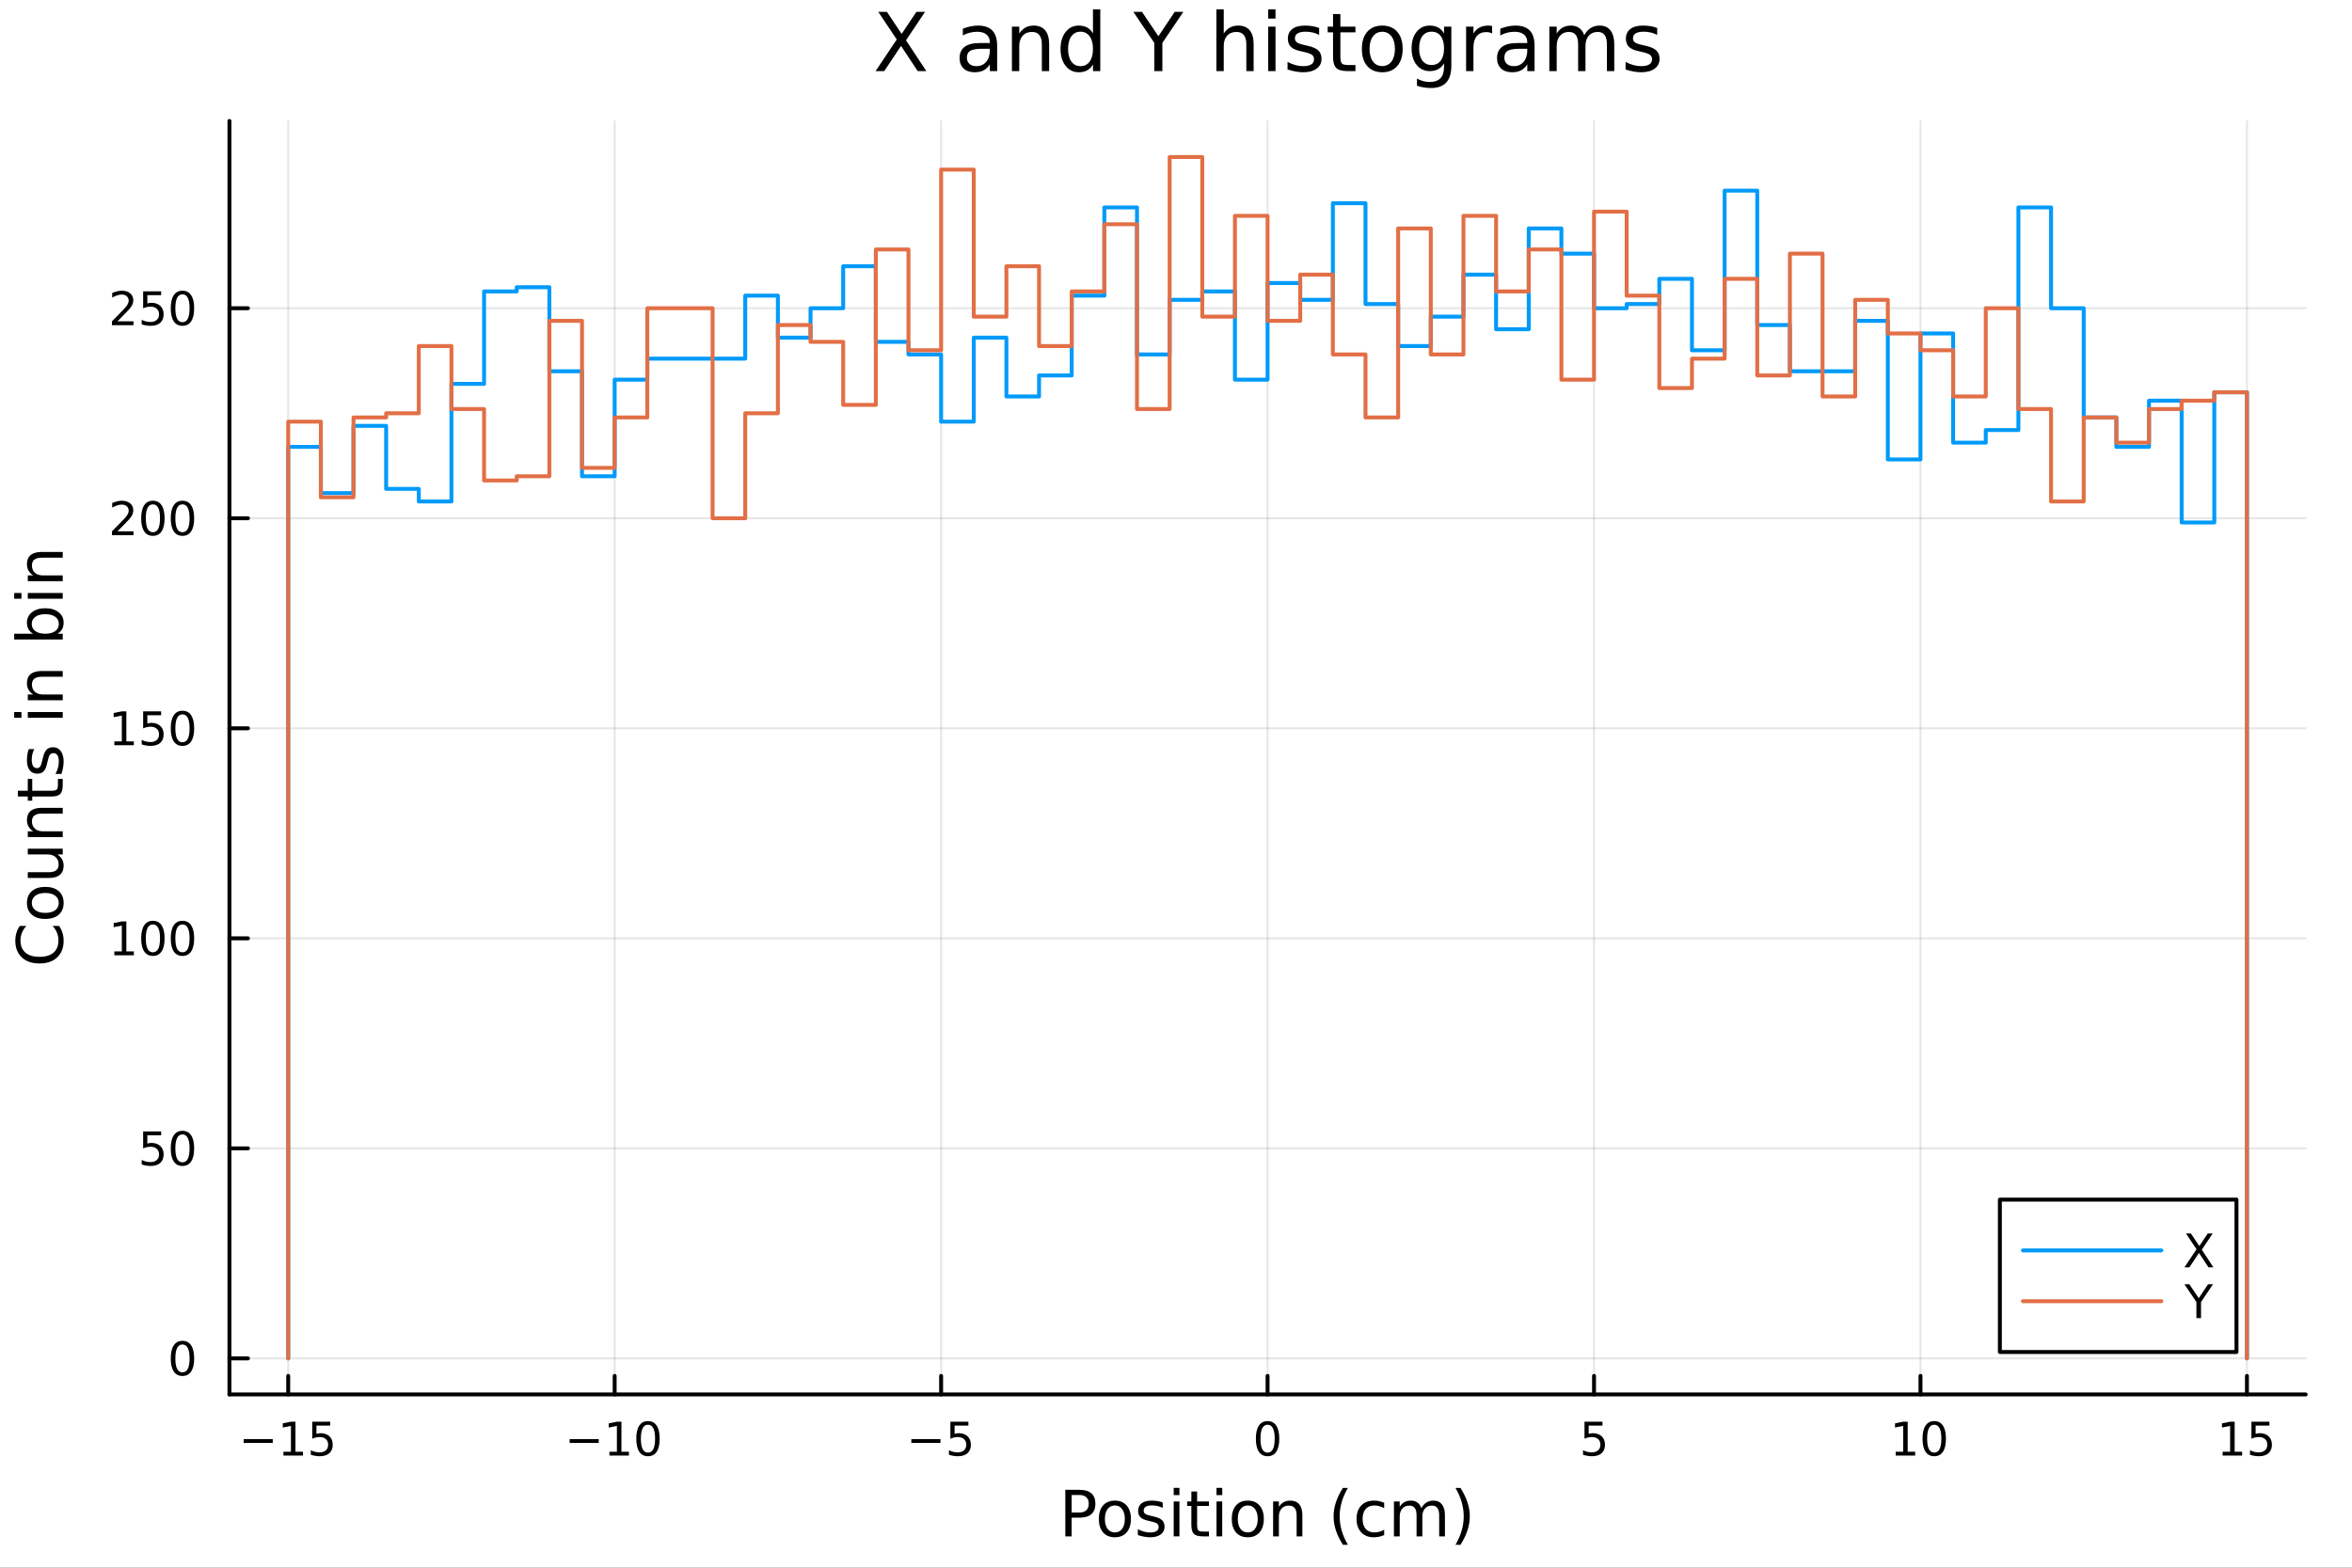 <?xml version="1.0" encoding="utf-8"?>
<svg xmlns="http://www.w3.org/2000/svg" xmlns:xlink="http://www.w3.org/1999/xlink" width="600" height="400" viewBox="0 0 2400 1600">
<rect x="0" y="0" width="2400" height="1600" fill="#333333" stroke="none"/>
<defs>
  <clipPath id="clip610">
    <rect x="0" y="0" width="2400" height="1600"/>
  </clipPath>
</defs>
<path clip-path="url(#clip610)" d="M0 1600 L2400 1600 L2400 0 L0 0  Z" fill="#ffffff" fill-rule="evenodd" fill-opacity="1"/>
<defs>
  <clipPath id="clip611">
    <rect x="480" y="0" width="1681" height="1600"/>
  </clipPath>
</defs>
<path clip-path="url(#clip610)" d="M234.125 1423.18 L2352.76 1423.18 L2352.76 123.472 L234.125 123.472  Z" fill="#ffffff" fill-rule="evenodd" fill-opacity="1"/>
<defs>
  <clipPath id="clip612">
    <rect x="234" y="123" width="2120" height="1301"/>
  </clipPath>
</defs>
<polyline clip-path="url(#clip612)" style="stroke:#000000; stroke-linecap:round; stroke-linejoin:round; stroke-width:2; stroke-opacity:0.1; fill:none" points="294.087,1423.18 294.087,123.472 "/>
<polyline clip-path="url(#clip612)" style="stroke:#000000; stroke-linecap:round; stroke-linejoin:round; stroke-width:2; stroke-opacity:0.1; fill:none" points="627.205,1423.18 627.205,123.472 "/>
<polyline clip-path="url(#clip612)" style="stroke:#000000; stroke-linecap:round; stroke-linejoin:round; stroke-width:2; stroke-opacity:0.1; fill:none" points="960.323,1423.18 960.323,123.472 "/>
<polyline clip-path="url(#clip612)" style="stroke:#000000; stroke-linecap:round; stroke-linejoin:round; stroke-width:2; stroke-opacity:0.1; fill:none" points="1293.44,1423.18 1293.44,123.472 "/>
<polyline clip-path="url(#clip612)" style="stroke:#000000; stroke-linecap:round; stroke-linejoin:round; stroke-width:2; stroke-opacity:0.1; fill:none" points="1626.56,1423.18 1626.56,123.472 "/>
<polyline clip-path="url(#clip612)" style="stroke:#000000; stroke-linecap:round; stroke-linejoin:round; stroke-width:2; stroke-opacity:0.1; fill:none" points="1959.68,1423.18 1959.68,123.472 "/>
<polyline clip-path="url(#clip612)" style="stroke:#000000; stroke-linecap:round; stroke-linejoin:round; stroke-width:2; stroke-opacity:0.1; fill:none" points="2292.79,1423.18 2292.79,123.472 "/>
<polyline clip-path="url(#clip612)" style="stroke:#000000; stroke-linecap:round; stroke-linejoin:round; stroke-width:2; stroke-opacity:0.1; fill:none" points="234.125,1386.4 2352.76,1386.4 "/>
<polyline clip-path="url(#clip612)" style="stroke:#000000; stroke-linecap:round; stroke-linejoin:round; stroke-width:2; stroke-opacity:0.1; fill:none" points="234.125,1172.04 2352.76,1172.04 "/>
<polyline clip-path="url(#clip612)" style="stroke:#000000; stroke-linecap:round; stroke-linejoin:round; stroke-width:2; stroke-opacity:0.1; fill:none" points="234.125,957.676 2352.76,957.676 "/>
<polyline clip-path="url(#clip612)" style="stroke:#000000; stroke-linecap:round; stroke-linejoin:round; stroke-width:2; stroke-opacity:0.1; fill:none" points="234.125,743.316 2352.76,743.316 "/>
<polyline clip-path="url(#clip612)" style="stroke:#000000; stroke-linecap:round; stroke-linejoin:round; stroke-width:2; stroke-opacity:0.1; fill:none" points="234.125,528.956 2352.76,528.956 "/>
<polyline clip-path="url(#clip612)" style="stroke:#000000; stroke-linecap:round; stroke-linejoin:round; stroke-width:2; stroke-opacity:0.1; fill:none" points="234.125,314.596 2352.76,314.596 "/>
<polyline clip-path="url(#clip610)" style="stroke:#000000; stroke-linecap:round; stroke-linejoin:round; stroke-width:4; stroke-opacity:1; fill:none" points="234.125,1423.18 2352.76,1423.18 "/>
<polyline clip-path="url(#clip610)" style="stroke:#000000; stroke-linecap:round; stroke-linejoin:round; stroke-width:4; stroke-opacity:1; fill:none" points="294.087,1423.18 294.087,1404.28 "/>
<polyline clip-path="url(#clip610)" style="stroke:#000000; stroke-linecap:round; stroke-linejoin:round; stroke-width:4; stroke-opacity:1; fill:none" points="627.205,1423.18 627.205,1404.28 "/>
<polyline clip-path="url(#clip610)" style="stroke:#000000; stroke-linecap:round; stroke-linejoin:round; stroke-width:4; stroke-opacity:1; fill:none" points="960.323,1423.18 960.323,1404.28 "/>
<polyline clip-path="url(#clip610)" style="stroke:#000000; stroke-linecap:round; stroke-linejoin:round; stroke-width:4; stroke-opacity:1; fill:none" points="1293.44,1423.18 1293.44,1404.28 "/>
<polyline clip-path="url(#clip610)" style="stroke:#000000; stroke-linecap:round; stroke-linejoin:round; stroke-width:4; stroke-opacity:1; fill:none" points="1626.56,1423.18 1626.56,1404.28 "/>
<polyline clip-path="url(#clip610)" style="stroke:#000000; stroke-linecap:round; stroke-linejoin:round; stroke-width:4; stroke-opacity:1; fill:none" points="1959.68,1423.18 1959.68,1404.28 "/>
<polyline clip-path="url(#clip610)" style="stroke:#000000; stroke-linecap:round; stroke-linejoin:round; stroke-width:4; stroke-opacity:1; fill:none" points="2292.79,1423.18 2292.79,1404.28 "/>
<path clip-path="url(#clip610)" d="M248.647 1468.75 L278.323 1468.75 L278.323 1472.69 L248.647 1472.69 L248.647 1468.75 Z" fill="#000000" fill-rule="nonzero" fill-opacity="1" /><path clip-path="url(#clip610)" d="M289.226 1481.64 L296.864 1481.64 L296.864 1455.28 L288.554 1456.95 L288.554 1452.69 L296.818 1451.02 L301.494 1451.02 L301.494 1481.64 L309.133 1481.64 L309.133 1485.58 L289.226 1485.58 L289.226 1481.64 Z" fill="#000000" fill-rule="nonzero" fill-opacity="1" /><path clip-path="url(#clip610)" d="M318.624 1451.02 L336.98 1451.02 L336.98 1454.96 L322.906 1454.96 L322.906 1463.43 Q323.924 1463.08 324.943 1462.92 Q325.962 1462.73 326.98 1462.73 Q332.767 1462.73 336.147 1465.9 Q339.526 1469.08 339.526 1474.49 Q339.526 1480.07 336.054 1483.17 Q332.582 1486.25 326.262 1486.25 Q324.087 1486.25 321.818 1485.88 Q319.573 1485.51 317.165 1484.77 L317.165 1480.07 Q319.249 1481.2 321.471 1481.76 Q323.693 1482.32 326.17 1482.32 Q330.174 1482.32 332.512 1480.21 Q334.85 1478.1 334.85 1474.49 Q334.85 1470.88 332.512 1468.77 Q330.174 1466.67 326.17 1466.67 Q324.295 1466.67 322.42 1467.08 Q320.568 1467.5 318.624 1468.38 L318.624 1451.02 Z" fill="#000000" fill-rule="nonzero" fill-opacity="1" /><path clip-path="url(#clip610)" d="M581.267 1468.75 L610.943 1468.75 L610.943 1472.69 L581.267 1472.69 L581.267 1468.75 Z" fill="#000000" fill-rule="nonzero" fill-opacity="1" /><path clip-path="url(#clip610)" d="M621.846 1481.64 L629.485 1481.64 L629.485 1455.28 L621.175 1456.95 L621.175 1452.69 L629.438 1451.02 L634.114 1451.02 L634.114 1481.64 L641.753 1481.64 L641.753 1485.58 L621.846 1485.58 L621.846 1481.64 Z" fill="#000000" fill-rule="nonzero" fill-opacity="1" /><path clip-path="url(#clip610)" d="M661.198 1454.1 Q657.586 1454.1 655.758 1457.66 Q653.952 1461.2 653.952 1468.33 Q653.952 1475.44 655.758 1479.01 Q657.586 1482.55 661.198 1482.55 Q664.832 1482.55 666.637 1479.01 Q668.466 1475.44 668.466 1468.33 Q668.466 1461.2 666.637 1457.66 Q664.832 1454.1 661.198 1454.1 M661.198 1450.39 Q667.008 1450.39 670.063 1455 Q673.142 1459.58 673.142 1468.33 Q673.142 1477.06 670.063 1481.67 Q667.008 1486.25 661.198 1486.25 Q655.387 1486.25 652.309 1481.67 Q649.253 1477.06 649.253 1468.33 Q649.253 1459.58 652.309 1455 Q655.387 1450.39 661.198 1450.39 Z" fill="#000000" fill-rule="nonzero" fill-opacity="1" /><path clip-path="url(#clip610)" d="M929.964 1468.75 L959.64 1468.75 L959.64 1472.69 L929.964 1472.69 L929.964 1468.75 Z" fill="#000000" fill-rule="nonzero" fill-opacity="1" /><path clip-path="url(#clip610)" d="M969.779 1451.02 L988.135 1451.02 L988.135 1454.96 L974.061 1454.96 L974.061 1463.43 Q975.08 1463.08 976.098 1462.92 Q977.117 1462.73 978.135 1462.73 Q983.922 1462.73 987.302 1465.9 Q990.681 1469.08 990.681 1474.49 Q990.681 1480.07 987.209 1483.17 Q983.737 1486.25 977.417 1486.25 Q975.242 1486.25 972.973 1485.88 Q970.728 1485.51 968.32 1484.77 L968.32 1480.07 Q970.404 1481.2 972.626 1481.76 Q974.848 1482.32 977.325 1482.32 Q981.33 1482.32 983.667 1480.21 Q986.005 1478.1 986.005 1474.49 Q986.005 1470.88 983.667 1468.77 Q981.33 1466.67 977.325 1466.67 Q975.45 1466.67 973.575 1467.08 Q971.723 1467.5 969.779 1468.38 L969.779 1451.02 Z" fill="#000000" fill-rule="nonzero" fill-opacity="1" /><path clip-path="url(#clip610)" d="M1293.44 1454.1 Q1289.83 1454.1 1288 1457.66 Q1286.2 1461.2 1286.2 1468.33 Q1286.2 1475.44 1288 1479.01 Q1289.83 1482.55 1293.44 1482.55 Q1297.07 1482.55 1298.88 1479.01 Q1300.71 1475.44 1300.71 1468.33 Q1300.71 1461.2 1298.88 1457.66 Q1297.07 1454.1 1293.44 1454.1 M1293.44 1450.39 Q1299.25 1450.39 1302.31 1455 Q1305.39 1459.58 1305.39 1468.33 Q1305.39 1477.06 1302.31 1481.67 Q1299.25 1486.25 1293.44 1486.25 Q1287.63 1486.25 1284.55 1481.67 Q1281.5 1477.06 1281.5 1468.33 Q1281.5 1459.58 1284.55 1455 Q1287.63 1450.39 1293.44 1450.39 Z" fill="#000000" fill-rule="nonzero" fill-opacity="1" /><path clip-path="url(#clip610)" d="M1616.84 1451.02 L1635.19 1451.02 L1635.19 1454.96 L1621.12 1454.96 L1621.12 1463.43 Q1622.14 1463.08 1623.16 1462.92 Q1624.17 1462.73 1625.19 1462.73 Q1630.98 1462.73 1634.36 1465.9 Q1637.74 1469.08 1637.74 1474.49 Q1637.74 1480.07 1634.27 1483.17 Q1630.79 1486.25 1624.48 1486.25 Q1622.3 1486.25 1620.03 1485.88 Q1617.79 1485.51 1615.38 1484.77 L1615.38 1480.07 Q1617.46 1481.2 1619.68 1481.76 Q1621.91 1482.32 1624.38 1482.32 Q1628.39 1482.32 1630.73 1480.21 Q1633.06 1478.1 1633.06 1474.49 Q1633.06 1470.88 1630.73 1468.77 Q1628.39 1466.67 1624.38 1466.67 Q1622.51 1466.67 1620.63 1467.08 Q1618.78 1467.5 1616.84 1468.38 L1616.84 1451.02 Z" fill="#000000" fill-rule="nonzero" fill-opacity="1" /><path clip-path="url(#clip610)" d="M1934.36 1481.64 L1942 1481.64 L1942 1455.28 L1933.69 1456.95 L1933.69 1452.69 L1941.96 1451.02 L1946.63 1451.02 L1946.63 1481.64 L1954.27 1481.64 L1954.27 1485.58 L1934.36 1485.58 L1934.36 1481.64 Z" fill="#000000" fill-rule="nonzero" fill-opacity="1" /><path clip-path="url(#clip610)" d="M1973.72 1454.1 Q1970.1 1454.1 1968.28 1457.66 Q1966.47 1461.2 1966.47 1468.33 Q1966.47 1475.44 1968.28 1479.01 Q1970.1 1482.55 1973.72 1482.55 Q1977.35 1482.55 1979.16 1479.01 Q1980.98 1475.44 1980.98 1468.33 Q1980.98 1461.2 1979.16 1457.66 Q1977.35 1454.1 1973.72 1454.1 M1973.72 1450.39 Q1979.53 1450.39 1982.58 1455 Q1985.66 1459.58 1985.66 1468.33 Q1985.66 1477.06 1982.58 1481.67 Q1979.53 1486.25 1973.72 1486.25 Q1967.91 1486.25 1964.83 1481.67 Q1961.77 1477.06 1961.77 1468.33 Q1961.77 1459.58 1964.83 1455 Q1967.91 1450.39 1973.72 1450.39 Z" fill="#000000" fill-rule="nonzero" fill-opacity="1" /><path clip-path="url(#clip610)" d="M2267.98 1481.64 L2275.62 1481.64 L2275.62 1455.28 L2267.31 1456.95 L2267.31 1452.69 L2275.57 1451.02 L2280.25 1451.02 L2280.25 1481.64 L2287.89 1481.64 L2287.89 1485.58 L2267.98 1485.58 L2267.98 1481.64 Z" fill="#000000" fill-rule="nonzero" fill-opacity="1" /><path clip-path="url(#clip610)" d="M2297.38 1451.02 L2315.73 1451.02 L2315.73 1454.96 L2301.66 1454.96 L2301.66 1463.43 Q2302.68 1463.08 2303.7 1462.92 Q2304.72 1462.73 2305.73 1462.73 Q2311.52 1462.73 2314.9 1465.9 Q2318.28 1469.08 2318.28 1474.49 Q2318.28 1480.07 2314.81 1483.17 Q2311.34 1486.25 2305.02 1486.25 Q2302.84 1486.25 2300.57 1485.88 Q2298.33 1485.51 2295.92 1484.77 L2295.92 1480.07 Q2298 1481.2 2300.23 1481.76 Q2302.45 1482.32 2304.92 1482.32 Q2308.93 1482.32 2311.27 1480.21 Q2313.6 1478.1 2313.6 1474.49 Q2313.6 1470.88 2311.27 1468.77 Q2308.93 1466.67 2304.92 1466.67 Q2303.05 1466.67 2301.17 1467.08 Q2299.32 1467.5 2297.38 1468.38 L2297.38 1451.02 Z" fill="#000000" fill-rule="nonzero" fill-opacity="1" /><path clip-path="url(#clip610)" d="M1093.51 1525.81 L1093.51 1543.66 L1101.59 1543.66 Q1106.08 1543.66 1108.53 1541.34 Q1110.98 1539.02 1110.98 1534.72 Q1110.98 1530.45 1108.53 1528.13 Q1106.08 1525.81 1101.59 1525.81 L1093.51 1525.81 M1087.08 1520.52 L1101.59 1520.52 Q1109.58 1520.52 1113.66 1524.15 Q1117.76 1527.75 1117.76 1534.72 Q1117.76 1541.75 1113.66 1545.35 Q1109.58 1548.95 1101.59 1548.95 L1093.51 1548.95 L1093.51 1568.04 L1087.08 1568.04 L1087.08 1520.52 Z" fill="#000000" fill-rule="nonzero" fill-opacity="1" /><path clip-path="url(#clip610)" d="M1137.62 1536.5 Q1132.91 1536.5 1130.18 1540.19 Q1127.44 1543.85 1127.44 1550.25 Q1127.44 1556.65 1130.14 1560.34 Q1132.88 1564 1137.62 1564 Q1142.3 1564 1145.04 1560.31 Q1147.78 1556.62 1147.78 1550.25 Q1147.78 1543.92 1145.04 1540.23 Q1142.3 1536.5 1137.62 1536.5 M1137.62 1531.54 Q1145.26 1531.54 1149.62 1536.5 Q1153.98 1541.47 1153.98 1550.25 Q1153.98 1559 1149.62 1564 Q1145.26 1568.97 1137.62 1568.97 Q1129.95 1568.97 1125.59 1564 Q1121.26 1559 1121.26 1550.25 Q1121.26 1541.47 1125.59 1536.5 Q1129.95 1531.54 1137.62 1531.54 Z" fill="#000000" fill-rule="nonzero" fill-opacity="1" /><path clip-path="url(#clip610)" d="M1186.42 1533.45 L1186.42 1538.98 Q1183.93 1537.71 1181.26 1537.07 Q1178.59 1536.44 1175.72 1536.44 Q1171.36 1536.44 1169.17 1537.77 Q1167 1539.11 1167 1541.79 Q1167 1543.82 1168.56 1545 Q1170.12 1546.15 1174.83 1547.2 L1176.84 1547.64 Q1183.08 1548.98 1185.69 1551.43 Q1188.33 1553.85 1188.33 1558.21 Q1188.33 1563.17 1184.38 1566.07 Q1180.47 1568.97 1173.59 1568.97 Q1170.73 1568.97 1167.61 1568.39 Q1164.52 1567.85 1161.08 1566.74 L1161.08 1560.69 Q1164.33 1562.38 1167.48 1563.24 Q1170.63 1564.07 1173.72 1564.07 Q1177.86 1564.07 1180.08 1562.66 Q1182.31 1561.23 1182.31 1558.65 Q1182.31 1556.27 1180.69 1554.99 Q1179.1 1553.72 1173.65 1552.54 L1171.62 1552.07 Q1166.17 1550.92 1163.76 1548.56 Q1161.34 1546.18 1161.34 1542.04 Q1161.34 1537.01 1164.9 1534.27 Q1168.47 1531.54 1175.02 1531.54 Q1178.27 1531.54 1181.13 1532.01 Q1184 1532.49 1186.42 1533.45 Z" fill="#000000" fill-rule="nonzero" fill-opacity="1" /><path clip-path="url(#clip610)" d="M1197.65 1532.4 L1203.51 1532.4 L1203.51 1568.04 L1197.65 1568.04 L1197.65 1532.4 M1197.65 1518.52 L1203.51 1518.52 L1203.51 1525.93 L1197.65 1525.93 L1197.65 1518.52 Z" fill="#000000" fill-rule="nonzero" fill-opacity="1" /><path clip-path="url(#clip610)" d="M1221.56 1522.27 L1221.56 1532.4 L1233.62 1532.4 L1233.62 1536.95 L1221.56 1536.95 L1221.56 1556.3 Q1221.56 1560.66 1222.73 1561.9 Q1223.94 1563.14 1227.6 1563.14 L1233.62 1563.14 L1233.62 1568.04 L1227.6 1568.04 Q1220.82 1568.04 1218.25 1565.53 Q1215.67 1562.98 1215.67 1556.3 L1215.67 1536.95 L1211.37 1536.95 L1211.37 1532.4 L1215.67 1532.4 L1215.67 1522.27 L1221.56 1522.27 Z" fill="#000000" fill-rule="nonzero" fill-opacity="1" /><path clip-path="url(#clip610)" d="M1241.32 1532.4 L1247.18 1532.4 L1247.18 1568.04 L1241.32 1568.04 L1241.32 1532.4 M1241.32 1518.52 L1247.18 1518.52 L1247.18 1525.93 L1241.32 1525.93 L1241.32 1518.52 Z" fill="#000000" fill-rule="nonzero" fill-opacity="1" /><path clip-path="url(#clip610)" d="M1273.25 1536.5 Q1268.53 1536.5 1265.8 1540.19 Q1263.06 1543.85 1263.06 1550.25 Q1263.06 1556.65 1265.77 1560.34 Q1268.5 1564 1273.25 1564 Q1277.92 1564 1280.66 1560.31 Q1283.4 1556.62 1283.4 1550.25 Q1283.4 1543.92 1280.66 1540.23 Q1277.92 1536.5 1273.25 1536.5 M1273.25 1531.54 Q1280.88 1531.54 1285.24 1536.5 Q1289.61 1541.47 1289.61 1550.25 Q1289.61 1559 1285.24 1564 Q1280.88 1568.97 1273.25 1568.97 Q1265.57 1568.97 1261.21 1564 Q1256.89 1559 1256.89 1550.25 Q1256.89 1541.47 1261.21 1536.5 Q1265.57 1531.54 1273.25 1531.54 Z" fill="#000000" fill-rule="nonzero" fill-opacity="1" /><path clip-path="url(#clip610)" d="M1328.95 1546.53 L1328.95 1568.04 L1323.09 1568.04 L1323.09 1546.72 Q1323.09 1541.66 1321.12 1539.14 Q1319.14 1536.63 1315.2 1536.63 Q1310.45 1536.63 1307.72 1539.65 Q1304.98 1542.68 1304.98 1547.9 L1304.98 1568.04 L1299.09 1568.04 L1299.09 1532.4 L1304.98 1532.4 L1304.98 1537.93 Q1307.08 1534.72 1309.91 1533.13 Q1312.78 1531.54 1316.5 1531.54 Q1322.64 1531.54 1325.79 1535.36 Q1328.95 1539.14 1328.95 1546.53 Z" fill="#000000" fill-rule="nonzero" fill-opacity="1" /><path clip-path="url(#clip610)" d="M1375.42 1518.58 Q1371.15 1525.9 1369.08 1533.06 Q1367.01 1540.23 1367.01 1547.58 Q1367.01 1554.93 1369.08 1562.16 Q1371.18 1569.35 1375.42 1576.64 L1370.32 1576.64 Q1365.55 1569.16 1363.16 1561.93 Q1360.81 1554.71 1360.81 1547.58 Q1360.81 1540.48 1363.16 1533.29 Q1365.52 1526.09 1370.32 1518.58 L1375.42 1518.58 Z" fill="#000000" fill-rule="nonzero" fill-opacity="1" /><path clip-path="url(#clip610)" d="M1412.43 1533.76 L1412.43 1539.24 Q1409.95 1537.87 1407.43 1537.2 Q1404.95 1536.5 1402.41 1536.5 Q1396.71 1536.5 1393.56 1540.13 Q1390.41 1543.73 1390.41 1550.25 Q1390.41 1556.78 1393.56 1560.4 Q1396.71 1564 1402.41 1564 Q1404.95 1564 1407.43 1563.33 Q1409.95 1562.63 1412.43 1561.26 L1412.43 1566.68 Q1409.98 1567.82 1407.34 1568.39 Q1404.73 1568.97 1401.77 1568.97 Q1393.72 1568.97 1388.97 1563.91 Q1384.23 1558.85 1384.23 1550.25 Q1384.23 1541.53 1389.01 1536.53 Q1393.81 1531.54 1402.15 1531.54 Q1404.86 1531.54 1407.43 1532.11 Q1410.01 1532.65 1412.43 1533.76 Z" fill="#000000" fill-rule="nonzero" fill-opacity="1" /><path clip-path="url(#clip610)" d="M1450.37 1539.24 Q1452.57 1535.29 1455.62 1533.41 Q1458.68 1531.54 1462.82 1531.54 Q1468.39 1531.54 1471.41 1535.45 Q1474.43 1539.33 1474.43 1546.53 L1474.43 1568.04 L1468.55 1568.04 L1468.55 1546.72 Q1468.55 1541.59 1466.73 1539.11 Q1464.92 1536.63 1461.19 1536.63 Q1456.64 1536.63 1454 1539.65 Q1451.36 1542.68 1451.36 1547.9 L1451.36 1568.04 L1445.47 1568.04 L1445.47 1546.72 Q1445.47 1541.56 1443.66 1539.11 Q1441.84 1536.63 1438.05 1536.63 Q1433.57 1536.63 1430.92 1539.68 Q1428.28 1542.71 1428.28 1547.9 L1428.28 1568.04 L1422.39 1568.04 L1422.39 1532.4 L1428.28 1532.4 L1428.28 1537.93 Q1430.29 1534.66 1433.09 1533.1 Q1435.89 1531.54 1439.74 1531.54 Q1443.62 1531.54 1446.33 1533.51 Q1449.07 1535.48 1450.37 1539.24 Z" fill="#000000" fill-rule="nonzero" fill-opacity="1" /><path clip-path="url(#clip610)" d="M1485.19 1518.58 L1490.28 1518.58 Q1495.06 1526.09 1497.41 1533.29 Q1499.8 1540.48 1499.8 1547.58 Q1499.8 1554.71 1497.41 1561.93 Q1495.06 1569.16 1490.28 1576.64 L1485.19 1576.64 Q1489.42 1569.35 1491.49 1562.16 Q1493.59 1554.93 1493.59 1547.58 Q1493.59 1540.23 1491.49 1533.06 Q1489.42 1525.9 1485.19 1518.58 Z" fill="#000000" fill-rule="nonzero" fill-opacity="1" /><polyline clip-path="url(#clip610)" style="stroke:#000000; stroke-linecap:round; stroke-linejoin:round; stroke-width:4; stroke-opacity:1; fill:none" points="234.125,1423.18 234.125,123.472 "/>
<polyline clip-path="url(#clip610)" style="stroke:#000000; stroke-linecap:round; stroke-linejoin:round; stroke-width:4; stroke-opacity:1; fill:none" points="234.125,1386.4 253.023,1386.4 "/>
<polyline clip-path="url(#clip610)" style="stroke:#000000; stroke-linecap:round; stroke-linejoin:round; stroke-width:4; stroke-opacity:1; fill:none" points="234.125,1172.04 253.023,1172.04 "/>
<polyline clip-path="url(#clip610)" style="stroke:#000000; stroke-linecap:round; stroke-linejoin:round; stroke-width:4; stroke-opacity:1; fill:none" points="234.125,957.676 253.023,957.676 "/>
<polyline clip-path="url(#clip610)" style="stroke:#000000; stroke-linecap:round; stroke-linejoin:round; stroke-width:4; stroke-opacity:1; fill:none" points="234.125,743.316 253.023,743.316 "/>
<polyline clip-path="url(#clip610)" style="stroke:#000000; stroke-linecap:round; stroke-linejoin:round; stroke-width:4; stroke-opacity:1; fill:none" points="234.125,528.956 253.023,528.956 "/>
<polyline clip-path="url(#clip610)" style="stroke:#000000; stroke-linecap:round; stroke-linejoin:round; stroke-width:4; stroke-opacity:1; fill:none" points="234.125,314.596 253.023,314.596 "/>
<path clip-path="url(#clip610)" d="M186.181 1372.19 Q182.57 1372.19 180.741 1375.76 Q178.936 1379.3 178.936 1386.43 Q178.936 1393.54 180.741 1397.1 Q182.57 1400.64 186.181 1400.64 Q189.815 1400.64 191.621 1397.1 Q193.45 1393.54 193.45 1386.43 Q193.45 1379.3 191.621 1375.76 Q189.815 1372.19 186.181 1372.19 M186.181 1368.49 Q191.991 1368.49 195.047 1373.1 Q198.125 1377.68 198.125 1386.43 Q198.125 1395.16 195.047 1399.76 Q191.991 1404.35 186.181 1404.35 Q180.371 1404.35 177.292 1399.76 Q174.237 1395.16 174.237 1386.43 Q174.237 1377.68 177.292 1373.1 Q180.371 1368.49 186.181 1368.49 Z" fill="#000000" fill-rule="nonzero" fill-opacity="1" /><path clip-path="url(#clip610)" d="M146.066 1154.76 L164.422 1154.76 L164.422 1158.69 L150.348 1158.69 L150.348 1167.16 Q151.366 1166.82 152.385 1166.65 Q153.403 1166.47 154.422 1166.47 Q160.209 1166.47 163.589 1169.64 Q166.968 1172.81 166.968 1178.23 Q166.968 1183.81 163.496 1186.91 Q160.024 1189.99 153.704 1189.99 Q151.528 1189.99 149.26 1189.62 Q147.015 1189.25 144.607 1188.51 L144.607 1183.81 Q146.691 1184.94 148.913 1185.5 Q151.135 1186.05 153.612 1186.05 Q157.616 1186.05 159.954 1183.95 Q162.292 1181.84 162.292 1178.23 Q162.292 1174.62 159.954 1172.51 Q157.616 1170.4 153.612 1170.4 Q151.737 1170.4 149.862 1170.82 Q148.01 1171.24 146.066 1172.12 L146.066 1154.76 Z" fill="#000000" fill-rule="nonzero" fill-opacity="1" /><path clip-path="url(#clip610)" d="M186.181 1157.83 Q182.57 1157.83 180.741 1161.4 Q178.936 1164.94 178.936 1172.07 Q178.936 1179.18 180.741 1182.74 Q182.57 1186.28 186.181 1186.28 Q189.815 1186.28 191.621 1182.74 Q193.45 1179.18 193.45 1172.07 Q193.45 1164.94 191.621 1161.4 Q189.815 1157.83 186.181 1157.83 M186.181 1154.13 Q191.991 1154.13 195.047 1158.74 Q198.125 1163.32 198.125 1172.07 Q198.125 1180.8 195.047 1185.4 Q191.991 1189.99 186.181 1189.99 Q180.371 1189.99 177.292 1185.4 Q174.237 1180.8 174.237 1172.07 Q174.237 1163.32 177.292 1158.74 Q180.371 1154.13 186.181 1154.13 Z" fill="#000000" fill-rule="nonzero" fill-opacity="1" /><path clip-path="url(#clip610)" d="M116.668 971.02 L124.306 971.02 L124.306 944.655 L115.996 946.322 L115.996 942.062 L124.26 940.396 L128.936 940.396 L128.936 971.02 L136.575 971.02 L136.575 974.956 L116.668 974.956 L116.668 971.02 Z" fill="#000000" fill-rule="nonzero" fill-opacity="1" /><path clip-path="url(#clip610)" d="M156.019 943.474 Q152.408 943.474 150.579 947.039 Q148.774 950.581 148.774 957.71 Q148.774 964.817 150.579 968.382 Q152.408 971.923 156.019 971.923 Q159.653 971.923 161.459 968.382 Q163.288 964.817 163.288 957.71 Q163.288 950.581 161.459 947.039 Q159.653 943.474 156.019 943.474 M156.019 939.771 Q161.829 939.771 164.885 944.377 Q167.964 948.96 167.964 957.71 Q167.964 966.437 164.885 971.044 Q161.829 975.627 156.019 975.627 Q150.209 975.627 147.13 971.044 Q144.075 966.437 144.075 957.71 Q144.075 948.96 147.13 944.377 Q150.209 939.771 156.019 939.771 Z" fill="#000000" fill-rule="nonzero" fill-opacity="1" /><path clip-path="url(#clip610)" d="M186.181 943.474 Q182.57 943.474 180.741 947.039 Q178.936 950.581 178.936 957.71 Q178.936 964.817 180.741 968.382 Q182.57 971.923 186.181 971.923 Q189.815 971.923 191.621 968.382 Q193.45 964.817 193.45 957.71 Q193.45 950.581 191.621 947.039 Q189.815 943.474 186.181 943.474 M186.181 939.771 Q191.991 939.771 195.047 944.377 Q198.125 948.96 198.125 957.71 Q198.125 966.437 195.047 971.044 Q191.991 975.627 186.181 975.627 Q180.371 975.627 177.292 971.044 Q174.237 966.437 174.237 957.71 Q174.237 948.96 177.292 944.377 Q180.371 939.771 186.181 939.771 Z" fill="#000000" fill-rule="nonzero" fill-opacity="1" /><path clip-path="url(#clip610)" d="M116.668 756.66 L124.306 756.66 L124.306 730.295 L115.996 731.961 L115.996 727.702 L124.26 726.036 L128.936 726.036 L128.936 756.66 L136.575 756.66 L136.575 760.596 L116.668 760.596 L116.668 756.66 Z" fill="#000000" fill-rule="nonzero" fill-opacity="1" /><path clip-path="url(#clip610)" d="M146.066 726.036 L164.422 726.036 L164.422 729.971 L150.348 729.971 L150.348 738.443 Q151.366 738.096 152.385 737.934 Q153.403 737.748 154.422 737.748 Q160.209 737.748 163.589 740.92 Q166.968 744.091 166.968 749.508 Q166.968 755.086 163.496 758.188 Q160.024 761.267 153.704 761.267 Q151.528 761.267 149.26 760.897 Q147.015 760.526 144.607 759.785 L144.607 755.086 Q146.691 756.221 148.913 756.776 Q151.135 757.332 153.612 757.332 Q157.616 757.332 159.954 755.225 Q162.292 753.119 162.292 749.508 Q162.292 745.897 159.954 743.79 Q157.616 741.684 153.612 741.684 Q151.737 741.684 149.862 742.1 Q148.01 742.517 146.066 743.397 L146.066 726.036 Z" fill="#000000" fill-rule="nonzero" fill-opacity="1" /><path clip-path="url(#clip610)" d="M186.181 729.114 Q182.57 729.114 180.741 732.679 Q178.936 736.221 178.936 743.35 Q178.936 750.457 180.741 754.022 Q182.57 757.563 186.181 757.563 Q189.815 757.563 191.621 754.022 Q193.45 750.457 193.45 743.35 Q193.45 736.221 191.621 732.679 Q189.815 729.114 186.181 729.114 M186.181 725.411 Q191.991 725.411 195.047 730.017 Q198.125 734.6 198.125 743.35 Q198.125 752.077 195.047 756.684 Q191.991 761.267 186.181 761.267 Q180.371 761.267 177.292 756.684 Q174.237 752.077 174.237 743.35 Q174.237 734.6 177.292 730.017 Q180.371 725.411 186.181 725.411 Z" fill="#000000" fill-rule="nonzero" fill-opacity="1" /><path clip-path="url(#clip610)" d="M119.885 542.3 L136.204 542.3 L136.204 546.236 L114.26 546.236 L114.26 542.3 Q116.922 539.546 121.505 534.916 Q126.112 530.263 127.292 528.921 Q129.538 526.398 130.417 524.662 Q131.32 522.902 131.32 521.213 Q131.32 518.458 129.376 516.722 Q127.455 514.986 124.353 514.986 Q122.154 514.986 119.7 515.75 Q117.269 516.513 114.492 518.064 L114.492 513.342 Q117.316 512.208 119.769 511.629 Q122.223 511.051 124.26 511.051 Q129.63 511.051 132.825 513.736 Q136.019 516.421 136.019 520.912 Q136.019 523.041 135.209 524.963 Q134.422 526.861 132.316 529.453 Q131.737 530.125 128.635 533.342 Q125.533 536.537 119.885 542.3 Z" fill="#000000" fill-rule="nonzero" fill-opacity="1" /><path clip-path="url(#clip610)" d="M156.019 514.754 Q152.408 514.754 150.579 518.319 Q148.774 521.861 148.774 528.99 Q148.774 536.097 150.579 539.662 Q152.408 543.203 156.019 543.203 Q159.653 543.203 161.459 539.662 Q163.288 536.097 163.288 528.99 Q163.288 521.861 161.459 518.319 Q159.653 514.754 156.019 514.754 M156.019 511.051 Q161.829 511.051 164.885 515.657 Q167.964 520.24 167.964 528.99 Q167.964 537.717 164.885 542.324 Q161.829 546.907 156.019 546.907 Q150.209 546.907 147.13 542.324 Q144.075 537.717 144.075 528.99 Q144.075 520.24 147.13 515.657 Q150.209 511.051 156.019 511.051 Z" fill="#000000" fill-rule="nonzero" fill-opacity="1" /><path clip-path="url(#clip610)" d="M186.181 514.754 Q182.57 514.754 180.741 518.319 Q178.936 521.861 178.936 528.99 Q178.936 536.097 180.741 539.662 Q182.57 543.203 186.181 543.203 Q189.815 543.203 191.621 539.662 Q193.45 536.097 193.45 528.99 Q193.45 521.861 191.621 518.319 Q189.815 514.754 186.181 514.754 M186.181 511.051 Q191.991 511.051 195.047 515.657 Q198.125 520.24 198.125 528.99 Q198.125 537.717 195.047 542.324 Q191.991 546.907 186.181 546.907 Q180.371 546.907 177.292 542.324 Q174.237 537.717 174.237 528.99 Q174.237 520.24 177.292 515.657 Q180.371 511.051 186.181 511.051 Z" fill="#000000" fill-rule="nonzero" fill-opacity="1" /><path clip-path="url(#clip610)" d="M119.885 327.94 L136.204 327.94 L136.204 331.876 L114.26 331.876 L114.26 327.94 Q116.922 325.186 121.505 320.556 Q126.112 315.903 127.292 314.561 Q129.538 312.038 130.417 310.302 Q131.32 308.542 131.32 306.853 Q131.32 304.098 129.376 302.362 Q127.455 300.626 124.353 300.626 Q122.154 300.626 119.7 301.39 Q117.269 302.153 114.492 303.704 L114.492 298.982 Q117.316 297.848 119.769 297.269 Q122.223 296.691 124.26 296.691 Q129.63 296.691 132.825 299.376 Q136.019 302.061 136.019 306.552 Q136.019 308.681 135.209 310.602 Q134.422 312.501 132.316 315.093 Q131.737 315.765 128.635 318.982 Q125.533 322.177 119.885 327.94 Z" fill="#000000" fill-rule="nonzero" fill-opacity="1" /><path clip-path="url(#clip610)" d="M146.066 297.316 L164.422 297.316 L164.422 301.251 L150.348 301.251 L150.348 309.723 Q151.366 309.376 152.385 309.214 Q153.403 309.028 154.422 309.028 Q160.209 309.028 163.589 312.2 Q166.968 315.371 166.968 320.788 Q166.968 326.366 163.496 329.468 Q160.024 332.547 153.704 332.547 Q151.528 332.547 149.26 332.176 Q147.015 331.806 144.607 331.065 L144.607 326.366 Q146.691 327.501 148.913 328.056 Q151.135 328.612 153.612 328.612 Q157.616 328.612 159.954 326.505 Q162.292 324.399 162.292 320.788 Q162.292 317.177 159.954 315.07 Q157.616 312.964 153.612 312.964 Q151.737 312.964 149.862 313.38 Q148.01 313.797 146.066 314.677 L146.066 297.316 Z" fill="#000000" fill-rule="nonzero" fill-opacity="1" /><path clip-path="url(#clip610)" d="M186.181 300.394 Q182.57 300.394 180.741 303.959 Q178.936 307.501 178.936 314.63 Q178.936 321.737 180.741 325.301 Q182.57 328.843 186.181 328.843 Q189.815 328.843 191.621 325.301 Q193.45 321.737 193.45 314.63 Q193.45 307.501 191.621 303.959 Q189.815 300.394 186.181 300.394 M186.181 296.691 Q191.991 296.691 195.047 301.297 Q198.125 305.88 198.125 314.63 Q198.125 323.357 195.047 327.964 Q191.991 332.547 186.181 332.547 Q180.371 332.547 177.292 327.964 Q174.237 323.357 174.237 314.63 Q174.237 305.88 177.292 301.297 Q180.371 296.691 186.181 296.691 Z" fill="#000000" fill-rule="nonzero" fill-opacity="1" /><path clip-path="url(#clip610)" d="M20.144 945.009 L26.924 945.009 Q23.9 948.256 22.404 951.948 Q20.908 955.608 20.908 959.746 Q20.908 967.894 25.905 972.222 Q30.871 976.551 40.292 976.551 Q49.681 976.551 54.678 972.222 Q59.644 967.894 59.644 959.746 Q59.644 955.608 58.148 951.948 Q56.652 948.256 53.628 945.009 L60.344 945.009 Q62.636 948.383 63.781 952.171 Q64.927 955.926 64.927 960.128 Q64.927 970.918 58.339 977.124 Q51.718 983.331 40.292 983.331 Q28.834 983.331 22.245 977.124 Q15.625 970.918 15.625 960.128 Q15.625 955.863 16.771 952.107 Q17.885 948.319 20.144 945.009 Z" fill="#000000" fill-rule="nonzero" fill-opacity="1" /><path clip-path="url(#clip610)" d="M32.462 921.52 Q32.462 926.23 36.154 928.968 Q39.815 931.705 46.212 931.705 Q52.609 931.705 56.302 928.999 Q59.962 926.262 59.962 921.52 Q59.962 916.841 56.27 914.104 Q52.578 911.366 46.212 911.366 Q39.878 911.366 36.186 914.104 Q32.462 916.841 32.462 921.52 M27.497 921.52 Q27.497 913.881 32.462 909.52 Q37.427 905.16 46.212 905.16 Q54.965 905.16 59.962 909.52 Q64.927 913.881 64.927 921.52 Q64.927 929.19 59.962 933.551 Q54.965 937.88 46.212 937.88 Q37.427 937.88 32.462 933.551 Q27.497 929.19 27.497 921.52 Z" fill="#000000" fill-rule="nonzero" fill-opacity="1" /><path clip-path="url(#clip610)" d="M49.936 896.057 L28.356 896.057 L28.356 890.2 L49.713 890.2 Q54.774 890.2 57.32 888.227 Q59.835 886.254 59.835 882.307 Q59.835 877.564 56.811 874.827 Q53.787 872.058 48.567 872.058 L28.356 872.058 L28.356 866.202 L64.004 866.202 L64.004 872.058 L58.53 872.058 Q61.776 874.191 63.368 877.023 Q64.927 879.824 64.927 883.548 Q64.927 889.691 61.108 892.874 Q57.288 896.057 49.936 896.057 M27.497 881.32 L27.497 881.32 Z" fill="#000000" fill-rule="nonzero" fill-opacity="1" /><path clip-path="url(#clip610)" d="M42.488 824.506 L64.004 824.506 L64.004 830.363 L42.679 830.363 Q37.618 830.363 35.104 832.336 Q32.589 834.309 32.589 838.256 Q32.589 842.999 35.613 845.736 Q38.637 848.473 43.857 848.473 L64.004 848.473 L64.004 854.361 L28.356 854.361 L28.356 848.473 L33.894 848.473 Q30.68 846.372 29.088 843.54 Q27.497 840.675 27.497 836.951 Q27.497 830.808 31.316 827.657 Q35.104 824.506 42.488 824.506 Z" fill="#000000" fill-rule="nonzero" fill-opacity="1" /><path clip-path="url(#clip610)" d="M18.235 807.032 L28.356 807.032 L28.356 794.969 L32.908 794.969 L32.908 807.032 L52.259 807.032 Q56.62 807.032 57.861 805.855 Q59.103 804.645 59.103 800.985 L59.103 794.969 L64.004 794.969 L64.004 800.985 Q64.004 807.764 61.49 810.343 Q58.943 812.921 52.259 812.921 L32.908 812.921 L32.908 817.218 L28.356 817.218 L28.356 812.921 L18.235 812.921 L18.235 807.032 Z" fill="#000000" fill-rule="nonzero" fill-opacity="1" /><path clip-path="url(#clip610)" d="M29.407 764.541 L34.945 764.541 Q33.672 767.024 33.035 769.698 Q32.398 772.371 32.398 775.236 Q32.398 779.596 33.735 781.792 Q35.072 783.957 37.746 783.957 Q39.783 783.957 40.96 782.397 Q42.106 780.838 43.157 776.127 L43.602 774.122 Q44.939 767.883 47.39 765.273 Q49.809 762.632 54.169 762.632 Q59.134 762.632 62.031 766.578 Q64.927 770.493 64.927 777.368 Q64.927 780.233 64.354 783.352 Q63.813 786.439 62.699 789.877 L56.652 789.877 Q58.339 786.63 59.198 783.479 Q60.026 780.328 60.026 777.241 Q60.026 773.103 58.625 770.875 Q57.193 768.647 54.615 768.647 Q52.228 768.647 50.955 770.27 Q49.681 771.862 48.504 777.305 L48.026 779.342 Q46.88 784.784 44.525 787.203 Q42.138 789.622 38 789.622 Q32.971 789.622 30.234 786.057 Q27.497 782.493 27.497 775.936 Q27.497 772.689 27.974 769.825 Q28.452 766.96 29.407 764.541 Z" fill="#000000" fill-rule="nonzero" fill-opacity="1" /><path clip-path="url(#clip610)" d="M28.356 732.585 L28.356 726.729 L64.004 726.729 L64.004 732.585 L28.356 732.585 M14.479 732.585 L14.479 726.729 L21.895 726.729 L21.895 732.585 L14.479 732.585 Z" fill="#000000" fill-rule="nonzero" fill-opacity="1" /><path clip-path="url(#clip610)" d="M42.488 684.843 L64.004 684.843 L64.004 690.699 L42.679 690.699 Q37.618 690.699 35.104 692.672 Q32.589 694.646 32.589 698.593 Q32.589 703.335 35.613 706.072 Q38.637 708.81 43.857 708.81 L64.004 708.81 L64.004 714.698 L28.356 714.698 L28.356 708.81 L33.894 708.81 Q30.68 706.709 29.088 703.876 Q27.497 701.012 27.497 697.288 Q27.497 691.145 31.316 687.994 Q35.104 684.843 42.488 684.843 Z" fill="#000000" fill-rule="nonzero" fill-opacity="1" /><path clip-path="url(#clip610)" d="M46.212 626.851 Q39.751 626.851 36.09 629.525 Q32.398 632.166 32.398 636.813 Q32.398 641.46 36.09 644.134 Q39.751 646.776 46.212 646.776 Q52.673 646.776 56.365 644.134 Q60.026 641.46 60.026 636.813 Q60.026 632.166 56.365 629.525 Q52.673 626.851 46.212 626.851 M33.767 646.776 Q30.584 644.93 29.056 642.129 Q27.497 639.296 27.497 635.381 Q27.497 628.888 32.653 624.846 Q37.809 620.772 46.212 620.772 Q54.615 620.772 59.771 624.846 Q64.927 628.888 64.927 635.381 Q64.927 639.296 63.399 642.129 Q61.84 644.93 58.657 646.776 L64.004 646.776 L64.004 652.664 L14.479 652.664 L14.479 646.776 L33.767 646.776 Z" fill="#000000" fill-rule="nonzero" fill-opacity="1" /><path clip-path="url(#clip610)" d="M28.356 611.064 L28.356 605.208 L64.004 605.208 L64.004 611.064 L28.356 611.064 M14.479 611.064 L14.479 605.208 L21.895 605.208 L21.895 611.064 L14.479 611.064 Z" fill="#000000" fill-rule="nonzero" fill-opacity="1" /><path clip-path="url(#clip610)" d="M42.488 563.321 L64.004 563.321 L64.004 569.178 L42.679 569.178 Q37.618 569.178 35.104 571.151 Q32.589 573.125 32.589 577.071 Q32.589 581.814 35.613 584.551 Q38.637 587.288 43.857 587.288 L64.004 587.288 L64.004 593.176 L28.356 593.176 L28.356 587.288 L33.894 587.288 Q30.68 585.188 29.088 582.355 Q27.497 579.49 27.497 575.766 Q27.497 569.623 31.316 566.472 Q35.104 563.321 42.488 563.321 Z" fill="#000000" fill-rule="nonzero" fill-opacity="1" /><path clip-path="url(#clip610)" d="M896.209 12.096 L904.999 12.096 L920.028 34.578 L935.138 12.096 L943.929 12.096 L924.484 41.141 L945.225 72.576 L936.434 72.576 L919.421 46.853 L902.285 72.576 L893.454 72.576 L915.046 40.29 L896.209 12.096 Z" fill="#000000" fill-rule="nonzero" fill-opacity="1" /><path clip-path="url(#clip610)" d="M1002.63 49.769 Q993.593 49.769 990.109 51.835 Q986.625 53.901 986.625 58.884 Q986.625 62.854 989.218 65.203 Q991.851 67.512 996.347 67.512 Q1002.55 67.512 1006.27 63.137 Q1010.04 58.722 1010.04 51.43 L1010.04 49.769 L1002.63 49.769 M1017.49 46.691 L1017.49 72.576 L1010.04 72.576 L1010.04 65.689 Q1007.49 69.821 1003.68 71.806 Q999.872 73.751 994.362 73.751 Q987.395 73.751 983.263 69.862 Q979.172 65.933 979.172 59.37 Q979.172 51.714 984.276 47.825 Q989.42 43.936 999.588 43.936 L1010.04 43.936 L1010.04 43.207 Q1010.04 38.062 1006.64 35.267 Q1003.27 32.431 997.158 32.431 Q993.269 32.431 989.582 33.363 Q985.896 34.295 982.493 36.158 L982.493 29.272 Q986.585 27.692 990.433 26.922 Q994.281 26.112 997.927 26.112 Q1007.77 26.112 1012.63 31.216 Q1017.49 36.32 1017.49 46.691 Z" fill="#000000" fill-rule="nonzero" fill-opacity="1" /><path clip-path="url(#clip610)" d="M1070.56 45.192 L1070.56 72.576 L1063.11 72.576 L1063.11 45.435 Q1063.11 38.994 1060.59 35.794 Q1058.08 32.594 1053.06 32.594 Q1047.02 32.594 1043.54 36.442 Q1040.06 40.29 1040.06 46.934 L1040.06 72.576 L1032.56 72.576 L1032.56 27.206 L1040.06 27.206 L1040.06 34.254 Q1042.73 30.163 1046.34 28.138 Q1049.98 26.112 1054.72 26.112 Q1062.54 26.112 1066.55 30.973 Q1070.56 35.794 1070.56 45.192 Z" fill="#000000" fill-rule="nonzero" fill-opacity="1" /><path clip-path="url(#clip610)" d="M1115.28 34.092 L1115.28 9.544 L1122.74 9.544 L1122.74 72.576 L1115.28 72.576 L1115.28 65.77 Q1112.93 69.821 1109.33 71.806 Q1105.76 73.751 1100.74 73.751 Q1092.52 73.751 1087.33 67.188 Q1082.19 60.626 1082.19 49.931 Q1082.19 39.237 1087.33 32.675 Q1092.52 26.112 1100.74 26.112 Q1105.76 26.112 1109.33 28.097 Q1112.93 30.041 1115.28 34.092 M1089.88 49.931 Q1089.88 58.155 1093.24 62.854 Q1096.65 67.512 1102.56 67.512 Q1108.48 67.512 1111.88 62.854 Q1115.28 58.155 1115.28 49.931 Q1115.28 41.708 1111.88 37.05 Q1108.48 32.35 1102.56 32.35 Q1096.65 32.35 1093.24 37.05 Q1089.88 41.708 1089.88 49.931 Z" fill="#000000" fill-rule="nonzero" fill-opacity="1" /><path clip-path="url(#clip610)" d="M1156.48 12.096 L1165.27 12.096 L1182.04 36.969 L1198.69 12.096 L1207.48 12.096 L1186.09 43.774 L1186.09 72.576 L1177.87 72.576 L1177.87 43.774 L1156.48 12.096 Z" fill="#000000" fill-rule="nonzero" fill-opacity="1" /><path clip-path="url(#clip610)" d="M1279.22 45.192 L1279.22 72.576 L1271.77 72.576 L1271.77 45.435 Q1271.77 38.994 1269.26 35.794 Q1266.75 32.594 1261.72 32.594 Q1255.69 32.594 1252.2 36.442 Q1248.72 40.29 1248.72 46.934 L1248.72 72.576 L1241.22 72.576 L1241.22 9.544 L1248.72 9.544 L1248.72 34.254 Q1251.39 30.163 1255 28.138 Q1258.64 26.112 1263.38 26.112 Q1271.2 26.112 1275.21 30.973 Q1279.22 35.794 1279.22 45.192 Z" fill="#000000" fill-rule="nonzero" fill-opacity="1" /><path clip-path="url(#clip610)" d="M1294.09 27.206 L1301.54 27.206 L1301.54 72.576 L1294.09 72.576 L1294.09 27.206 M1294.09 9.544 L1301.54 9.544 L1301.54 18.983 L1294.09 18.983 L1294.09 9.544 Z" fill="#000000" fill-rule="nonzero" fill-opacity="1" /><path clip-path="url(#clip610)" d="M1346.06 28.543 L1346.06 35.591 Q1342.9 33.971 1339.5 33.161 Q1336.1 32.35 1332.45 32.35 Q1326.9 32.35 1324.11 34.052 Q1321.35 35.753 1321.35 39.156 Q1321.35 41.749 1323.34 43.248 Q1325.32 44.706 1331.32 46.043 L1333.87 46.61 Q1341.81 48.311 1345.13 51.43 Q1348.49 54.509 1348.49 60.059 Q1348.49 66.378 1343.47 70.064 Q1338.49 73.751 1329.74 73.751 Q1326.09 73.751 1322.12 73.022 Q1318.19 72.333 1313.82 70.915 L1313.82 63.218 Q1317.95 65.365 1321.96 66.459 Q1325.97 67.512 1329.9 67.512 Q1335.16 67.512 1338 65.73 Q1340.84 63.907 1340.84 60.626 Q1340.84 57.588 1338.77 55.967 Q1336.74 54.347 1329.82 52.848 L1327.23 52.24 Q1320.3 50.782 1317.22 47.785 Q1314.14 44.746 1314.14 39.48 Q1314.14 33.08 1318.68 29.596 Q1323.21 26.112 1331.56 26.112 Q1335.69 26.112 1339.34 26.72 Q1342.98 27.327 1346.06 28.543 Z" fill="#000000" fill-rule="nonzero" fill-opacity="1" /><path clip-path="url(#clip610)" d="M1367.73 14.324 L1367.73 27.206 L1383.09 27.206 L1383.09 32.999 L1367.73 32.999 L1367.73 57.628 Q1367.73 63.178 1369.23 64.758 Q1370.77 66.338 1375.43 66.338 L1383.09 66.338 L1383.09 72.576 L1375.43 72.576 Q1366.8 72.576 1363.52 69.376 Q1360.24 66.135 1360.24 57.628 L1360.24 32.999 L1354.77 32.999 L1354.77 27.206 L1360.24 27.206 L1360.24 14.324 L1367.73 14.324 Z" fill="#000000" fill-rule="nonzero" fill-opacity="1" /><path clip-path="url(#clip610)" d="M1410.47 32.431 Q1404.48 32.431 1400.99 37.131 Q1397.51 41.789 1397.51 49.931 Q1397.51 58.074 1400.95 62.773 Q1404.44 67.431 1410.47 67.431 Q1416.43 67.431 1419.91 62.732 Q1423.39 58.033 1423.39 49.931 Q1423.39 41.87 1419.91 37.171 Q1416.43 32.431 1410.47 32.431 M1410.47 26.112 Q1420.19 26.112 1425.74 32.431 Q1431.29 38.751 1431.29 49.931 Q1431.29 61.071 1425.74 67.431 Q1420.19 73.751 1410.47 73.751 Q1400.71 73.751 1395.16 67.431 Q1389.65 61.071 1389.65 49.931 Q1389.65 38.751 1395.16 32.431 Q1400.71 26.112 1410.47 26.112 Z" fill="#000000" fill-rule="nonzero" fill-opacity="1" /><path clip-path="url(#clip610)" d="M1473.5 49.364 Q1473.5 41.263 1470.14 36.806 Q1466.82 32.35 1460.78 32.35 Q1454.79 32.35 1451.43 36.806 Q1448.1 41.263 1448.1 49.364 Q1448.1 57.426 1451.43 61.882 Q1454.79 66.338 1460.78 66.338 Q1466.82 66.338 1470.14 61.882 Q1473.5 57.426 1473.5 49.364 M1480.96 66.945 Q1480.96 78.531 1475.81 84.162 Q1470.67 89.833 1460.05 89.833 Q1456.12 89.833 1452.64 89.225 Q1449.16 88.658 1445.88 87.443 L1445.88 80.192 Q1449.16 81.974 1452.36 82.825 Q1455.56 83.675 1458.88 83.675 Q1466.21 83.675 1469.86 79.827 Q1473.5 76.019 1473.5 68.282 L1473.5 64.596 Q1471.19 68.606 1467.59 70.591 Q1463.98 72.576 1458.96 72.576 Q1450.62 72.576 1445.51 66.216 Q1440.41 59.856 1440.41 49.364 Q1440.41 38.832 1445.51 32.472 Q1450.62 26.112 1458.96 26.112 Q1463.98 26.112 1467.59 28.097 Q1471.19 30.082 1473.5 34.092 L1473.5 27.206 L1480.96 27.206 L1480.96 66.945 Z" fill="#000000" fill-rule="nonzero" fill-opacity="1" /><path clip-path="url(#clip610)" d="M1522.6 34.173 Q1521.34 33.444 1519.85 33.12 Q1518.39 32.756 1516.6 32.756 Q1510.29 32.756 1506.88 36.888 Q1503.52 40.979 1503.52 48.676 L1503.52 72.576 L1496.03 72.576 L1496.03 27.206 L1503.52 27.206 L1503.52 34.254 Q1505.87 30.122 1509.64 28.138 Q1513.4 26.112 1518.79 26.112 Q1519.56 26.112 1520.49 26.234 Q1521.43 26.315 1522.56 26.517 L1522.6 34.173 Z" fill="#000000" fill-rule="nonzero" fill-opacity="1" /><path clip-path="url(#clip610)" d="M1551.04 49.769 Q1542 49.769 1538.52 51.835 Q1535.04 53.901 1535.04 58.884 Q1535.04 62.854 1537.63 65.203 Q1540.26 67.512 1544.76 67.512 Q1550.96 67.512 1554.68 63.137 Q1558.45 58.722 1558.45 51.43 L1558.45 49.769 L1551.04 49.769 M1565.9 46.691 L1565.9 72.576 L1558.45 72.576 L1558.45 65.689 Q1555.9 69.821 1552.09 71.806 Q1548.28 73.751 1542.77 73.751 Q1535.81 73.751 1531.67 69.862 Q1527.58 65.933 1527.58 59.37 Q1527.58 51.714 1532.69 47.825 Q1537.83 43.936 1548 43.936 L1558.45 43.936 L1558.45 43.207 Q1558.45 38.062 1555.05 35.267 Q1551.69 32.431 1545.57 32.431 Q1541.68 32.431 1537.99 33.363 Q1534.31 34.295 1530.9 36.158 L1530.9 29.272 Q1535 27.692 1538.84 26.922 Q1542.69 26.112 1546.34 26.112 Q1556.18 26.112 1561.04 31.216 Q1565.9 36.32 1565.9 46.691 Z" fill="#000000" fill-rule="nonzero" fill-opacity="1" /><path clip-path="url(#clip610)" d="M1616.58 35.915 Q1619.38 30.892 1623.27 28.502 Q1627.15 26.112 1632.42 26.112 Q1639.51 26.112 1643.36 31.095 Q1647.21 36.037 1647.21 45.192 L1647.21 72.576 L1639.71 72.576 L1639.71 45.435 Q1639.71 38.913 1637.4 35.753 Q1635.09 32.594 1630.35 32.594 Q1624.56 32.594 1621.2 36.442 Q1617.84 40.29 1617.84 46.934 L1617.84 72.576 L1610.34 72.576 L1610.34 45.435 Q1610.34 38.873 1608.03 35.753 Q1605.72 32.594 1600.9 32.594 Q1595.19 32.594 1591.83 36.482 Q1588.47 40.331 1588.47 46.934 L1588.47 72.576 L1580.97 72.576 L1580.97 27.206 L1588.47 27.206 L1588.47 34.254 Q1591.02 30.082 1594.58 28.097 Q1598.15 26.112 1603.05 26.112 Q1607.99 26.112 1611.44 28.624 Q1614.92 31.135 1616.58 35.915 Z" fill="#000000" fill-rule="nonzero" fill-opacity="1" /><path clip-path="url(#clip610)" d="M1691 28.543 L1691 35.591 Q1687.84 33.971 1684.43 33.161 Q1681.03 32.35 1677.39 32.35 Q1671.84 32.35 1669.04 34.052 Q1666.29 35.753 1666.29 39.156 Q1666.29 41.749 1668.27 43.248 Q1670.26 44.706 1676.25 46.043 L1678.8 46.61 Q1686.74 48.311 1690.06 51.43 Q1693.43 54.509 1693.43 60.059 Q1693.43 66.378 1688.4 70.064 Q1683.42 73.751 1674.67 73.751 Q1671.03 73.751 1667.06 73.022 Q1663.13 72.333 1658.75 70.915 L1658.75 63.218 Q1662.88 65.365 1666.89 66.459 Q1670.9 67.512 1674.83 67.512 Q1680.1 67.512 1682.94 65.73 Q1685.77 63.907 1685.77 60.626 Q1685.77 57.588 1683.7 55.967 Q1681.68 54.347 1674.75 52.848 L1672.16 52.24 Q1665.23 50.782 1662.15 47.785 Q1659.08 44.746 1659.08 39.48 Q1659.08 33.08 1663.61 29.596 Q1668.15 26.112 1676.49 26.112 Q1680.63 26.112 1684.27 26.72 Q1687.92 27.327 1691 28.543 Z" fill="#000000" fill-rule="nonzero" fill-opacity="1" /><polyline clip-path="url(#clip612)" style="stroke:#009af9; stroke-linecap:round; stroke-linejoin:round; stroke-width:4; stroke-opacity:1; fill:none" points="294.087,1386.4 294.087,456.073 327.398,456.073 327.398,503.232 360.71,503.232 360.71,434.637 394.022,434.637 394.022,498.945 427.334,498.945 427.334,511.807 460.646,511.807 460.646,391.765 493.957,391.765 493.957,297.447 527.269,297.447 527.269,293.16 560.581,293.16 560.581,378.904 593.893,378.904 593.893,486.084 627.205,486.084 627.205,387.478 660.516,387.478 660.516,366.042 693.828,366.042 727.14,366.042 760.452,366.042 760.452,301.734 793.764,301.734 793.764,344.606 827.075,344.606 827.075,314.596 860.387,314.596 860.387,271.724 893.699,271.724 893.699,348.893 927.011,348.893 927.011,361.755 960.323,361.755 960.323,430.35 993.634,430.35 993.634,344.606 1026.95,344.606 1026.95,404.627 1060.26,404.627 1060.26,383.191 1093.57,383.191 1093.57,301.734 1126.88,301.734 1126.88,211.703 1160.19,211.703 1160.19,361.755 1193.51,361.755 1193.51,306.021 1226.82,306.021 1226.82,297.447 1260.13,297.447 1260.13,387.478 1293.44,387.478 1293.44,288.872 1326.75,288.872 1326.75,306.021 1360.06,306.021 1360.06,207.416 1393.38,207.416 1393.38,310.308 1426.69,310.308 1426.69,353.18 1460,353.18 1460,323.17 1493.31,323.17 1493.31,280.298 1526.62,280.298 1526.62,336.032 1559.94,336.032 1559.94,233.139 1593.25,233.139 1593.25,258.862 1626.56,258.862 1626.56,314.596 1659.87,314.596 1659.87,310.308 1693.18,310.308 1693.18,284.585 1726.49,284.585 1726.49,357.468 1759.81,357.468 1759.81,194.554 1793.12,194.554 1793.12,331.744 1826.43,331.744 1826.43,378.904 1859.74,378.904 1893.05,378.904 1893.05,327.457 1926.36,327.457 1926.36,468.935 1959.68,468.935 1959.68,340.319 1992.99,340.319 1992.99,451.786 2026.3,451.786 2026.3,438.924 2059.61,438.924 2059.61,211.703 2092.92,211.703 2092.92,314.596 2126.24,314.596 2126.24,426.063 2159.55,426.063 2159.55,456.073 2192.86,456.073 2192.86,408.914 2226.17,408.914 2226.17,533.243 2259.48,533.243 2259.48,400.34 2292.79,400.34 2292.79,1386.4 "/>
<polyline clip-path="url(#clip612)" style="stroke:#e26f46; stroke-linecap:round; stroke-linejoin:round; stroke-width:4; stroke-opacity:1; fill:none" points="294.087,1386.4 294.087,430.35 327.398,430.35 327.398,507.52 360.71,507.52 360.71,426.063 394.022,426.063 394.022,421.776 427.334,421.776 427.334,353.18 460.646,353.18 460.646,417.488 493.957,417.488 493.957,490.371 527.269,490.371 527.269,486.084 560.581,486.084 560.581,327.457 593.893,327.457 593.893,477.509 627.205,477.509 627.205,426.063 660.516,426.063 660.516,314.596 693.828,314.596 727.14,314.596 727.14,528.956 760.452,528.956 760.452,421.776 793.764,421.776 793.764,331.744 827.075,331.744 827.075,348.893 860.387,348.893 860.387,413.201 893.699,413.201 893.699,254.575 927.011,254.575 927.011,357.468 960.323,357.468 960.323,173.118 993.634,173.118 993.634,323.17 1026.95,323.17 1026.95,271.724 1060.26,271.724 1060.26,353.18 1093.57,353.18 1093.57,297.447 1126.88,297.447 1126.88,228.852 1160.19,228.852 1160.19,417.488 1193.51,417.488 1193.51,160.256 1226.82,160.256 1226.82,323.17 1260.13,323.17 1260.13,220.277 1293.44,220.277 1293.44,327.457 1326.75,327.457 1326.75,280.298 1360.06,280.298 1360.06,361.755 1393.38,361.755 1393.38,426.063 1426.69,426.063 1426.69,233.139 1460,233.139 1460,361.755 1493.31,361.755 1493.31,220.277 1526.62,220.277 1526.62,297.447 1559.94,297.447 1559.94,254.575 1593.25,254.575 1593.25,387.478 1626.56,387.478 1626.56,215.99 1659.87,215.99 1659.87,301.734 1693.18,301.734 1693.18,396.052 1726.49,396.052 1726.49,366.042 1759.81,366.042 1759.81,284.585 1793.12,284.585 1793.12,383.191 1826.43,383.191 1826.43,258.862 1859.74,258.862 1859.74,404.627 1893.05,404.627 1893.05,306.021 1926.36,306.021 1926.36,340.319 1959.68,340.319 1959.68,357.468 1992.99,357.468 1992.99,404.627 2026.3,404.627 2026.3,314.596 2059.61,314.596 2059.61,417.488 2092.92,417.488 2092.92,511.807 2126.24,511.807 2126.24,426.063 2159.55,426.063 2159.55,451.786 2192.86,451.786 2192.86,417.488 2226.17,417.488 2226.17,408.914 2259.48,408.914 2259.48,400.34 2292.79,400.34 2292.79,1386.4 "/>
<path clip-path="url(#clip610)" d="M2040.69 1379.86 L2282.13 1379.86 L2282.13 1224.34 L2040.69 1224.34  Z" fill="#ffffff" fill-rule="evenodd" fill-opacity="1"/>
<polyline clip-path="url(#clip610)" style="stroke:#000000; stroke-linecap:round; stroke-linejoin:round; stroke-width:4; stroke-opacity:1; fill:none" points="2040.69,1379.86 2282.13,1379.86 2282.13,1224.34 2040.69,1224.34 2040.69,1379.86 "/>
<polyline clip-path="url(#clip610)" style="stroke:#009af9; stroke-linecap:round; stroke-linejoin:round; stroke-width:4; stroke-opacity:1; fill:none" points="2064.23,1276.18 2205.47,1276.18 "/>
<path clip-path="url(#clip610)" d="M2230.59 1258.9 L2235.61 1258.9 L2244.2 1271.74 L2252.83 1258.9 L2257.85 1258.9 L2246.74 1275.49 L2258.59 1293.46 L2253.57 1293.46 L2243.85 1278.76 L2234.06 1293.46 L2229.01 1293.46 L2241.35 1275.01 L2230.59 1258.9 Z" fill="#000000" fill-rule="nonzero" fill-opacity="1" /><polyline clip-path="url(#clip610)" style="stroke:#e26f46; stroke-linecap:round; stroke-linejoin:round; stroke-width:4; stroke-opacity:1; fill:none" points="2064.23,1328.02 2205.47,1328.02 "/>
<path clip-path="url(#clip610)" d="M2229.01 1310.74 L2234.03 1310.74 L2243.62 1324.95 L2253.13 1310.74 L2258.15 1310.74 L2245.93 1328.84 L2245.93 1345.3 L2241.23 1345.3 L2241.23 1328.84 L2229.01 1310.74 Z" fill="#000000" fill-rule="nonzero" fill-opacity="1" /></svg>
